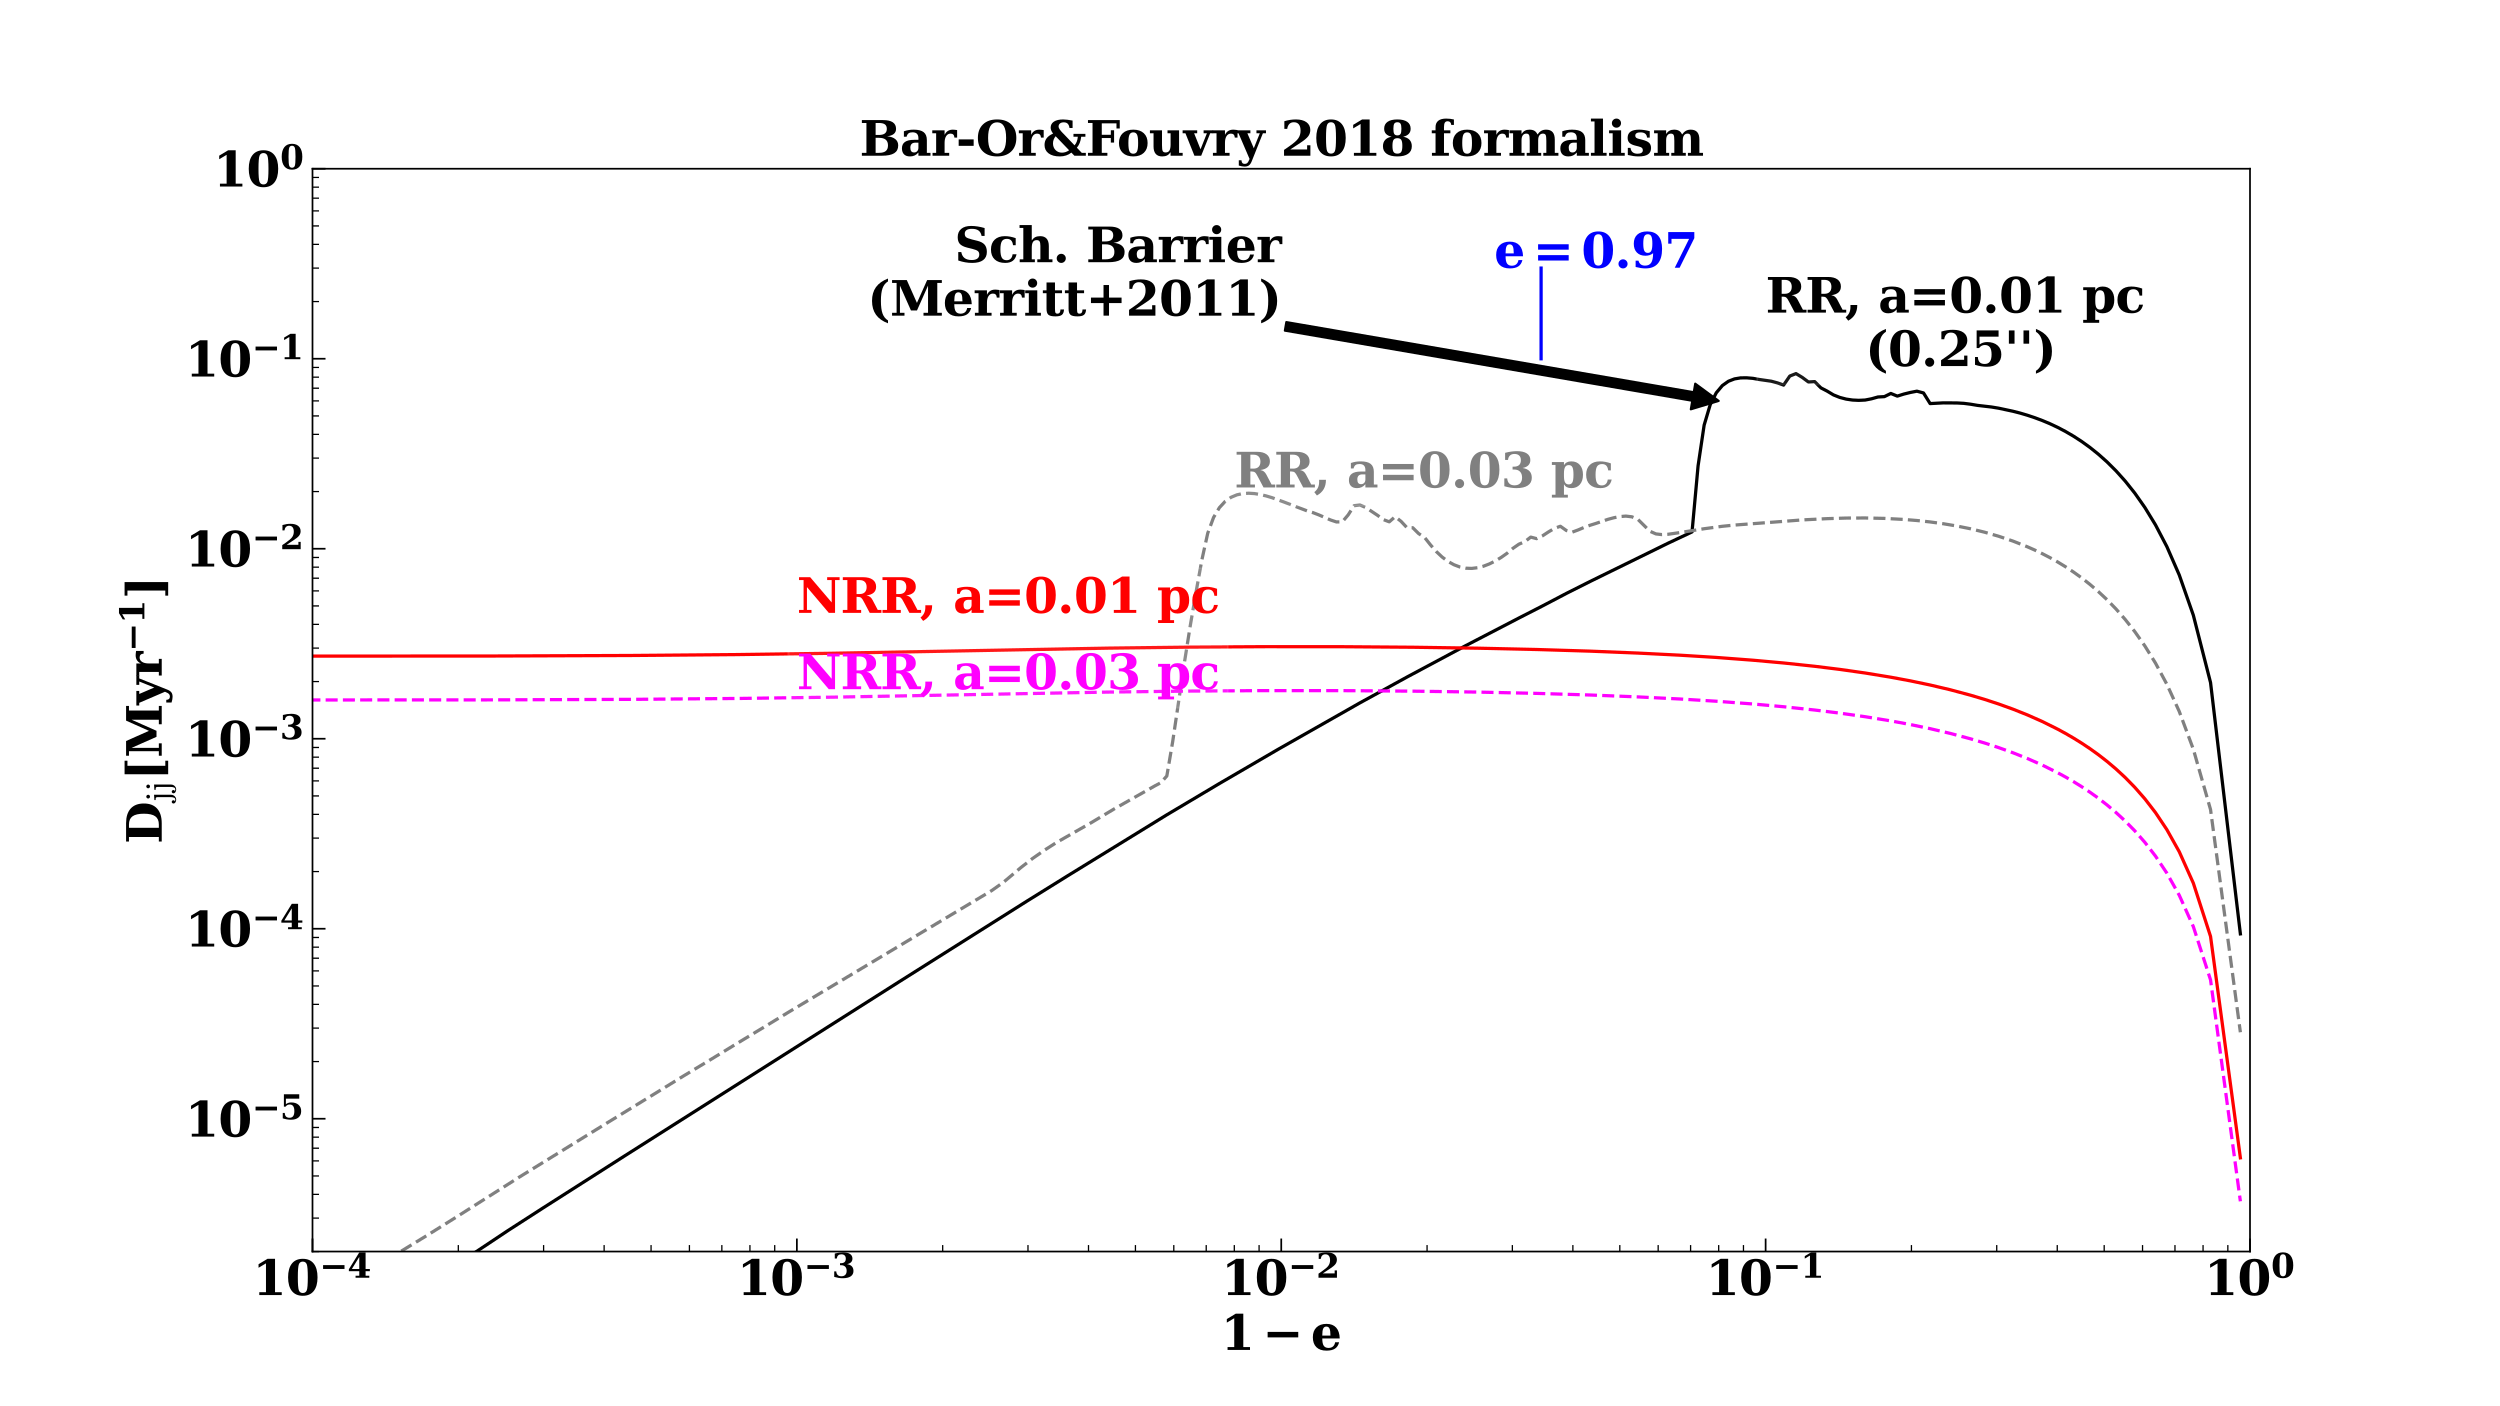 <?xml version="1.0" encoding="utf-8" standalone="no"?>
<!DOCTYPE svg PUBLIC "-//W3C//DTD SVG 1.1//EN"
  "http://www.w3.org/Graphics/SVG/1.1/DTD/svg11.dtd">
<svg xmlns:xlink="http://www.w3.org/1999/xlink" width="1152pt" height="648pt" viewBox="0 0 1152 648" xmlns="http://www.w3.org/2000/svg" version="1.1">
 <defs>
  <style type="text/css">*{stroke-linejoin: round; stroke-linecap: butt}</style>
 </defs>
 <g id="figure_1">
  <g id="patch_1">
   <path d="M 0 648 
L 1152 648 
L 1152 0 
L 0 0 
z
" style="fill: #ffffff"/>
  </g>
  <g id="axes_1">
   <g id="patch_2">
    <path d="M 144 576.72 
L 1036.8 576.72 
L 1036.8 77.76 
L 144 77.76 
z
" style="fill: #ffffff"/>
   </g>
   <g id="matplotlib.axis_1">
    <g id="xtick_1">
     <g id="line2d_1">
      <defs>
       <path id="med5fa7a042" d="M 0 0 
L 0 -6 
" style="stroke: #000000; stroke-width: 0.8"/>
      </defs>
      <g>
       <use xlink:href="#med5fa7a042" x="144" y="576.72" style="stroke: #000000; stroke-width: 0.8"/>
      </g>
     </g>
     <g id="text_1">
      <!-- $\mathdefault{10^{-4}}$ -->
      <g transform="translate(116.39 596.937) scale(0.22 -0.22)">
       <defs>
        <path id="DejaVuSerif-Bold-31" d="M 878 0 
L 878 378 
L 1753 378 
L 1753 4153 
L 781 3578 
L 781 4044 
L 1953 4750 
L 2938 4750 
L 2938 378 
L 3816 378 
L 3816 0 
L 878 0 
z
" transform="scale(0.016)"/>
        <path id="DejaVuSerif-Bold-30" d="M 2228 275 
Q 2603 275 2742 615 
Q 2881 956 2881 2328 
Q 2881 3691 2742 4037 
Q 2603 4384 2228 4384 
Q 1853 4384 1714 4043 
Q 1575 3703 1575 2328 
Q 1575 956 1714 615 
Q 1853 275 2228 275 
z
M 2228 -91 
Q 1294 -91 797 532 
Q 300 1156 300 2328 
Q 300 3500 797 4125 
Q 1294 4750 2228 4750 
Q 3159 4750 3656 4125 
Q 4153 3500 4153 2328 
Q 4153 1156 3656 532 
Q 3159 -91 2228 -91 
z
" transform="scale(0.016)"/>
        <path id="DejaVuSerif-Bold-2212" d="M 678 2363 
L 4684 2363 
L 4684 1644 
L 678 1644 
L 678 2363 
z
" transform="scale(0.016)"/>
        <path id="DejaVuSerif-Bold-34" d="M 4084 0 
L 1516 0 
L 1516 378 
L 2209 378 
L 2209 1228 
L 263 1228 
L 263 1588 
L 2216 4750 
L 3391 4750 
L 3391 1631 
L 4191 1631 
L 4191 1228 
L 3391 1228 
L 3391 378 
L 4084 378 
L 4084 0 
z
M 2209 1631 
L 2209 3897 
L 819 1631 
L 2209 1631 
z
" transform="scale(0.016)"/>
       </defs>
       <use xlink:href="#DejaVuSerif-Bold-31" transform="translate(0 0.713)"/>
       <use xlink:href="#DejaVuSerif-Bold-30" transform="translate(69.58 0.713)"/>
       <use xlink:href="#DejaVuSerif-Bold-2212" transform="translate(140.069 37.047) scale(0.7)"/>
       <use xlink:href="#DejaVuSerif-Bold-34" transform="translate(198.721 37.047) scale(0.7)"/>
      </g>
     </g>
    </g>
    <g id="xtick_2">
     <g id="line2d_2">
      <g>
       <use xlink:href="#med5fa7a042" x="367.2" y="576.72" style="stroke: #000000; stroke-width: 0.8"/>
      </g>
     </g>
     <g id="text_2">
      <!-- $\mathdefault{10^{-3}}$ -->
      <g transform="translate(339.59 596.937) scale(0.22 -0.22)">
       <defs>
        <path id="DejaVuSerif-Bold-33" d="M 550 4531 
Q 963 4641 1350 4695 
Q 1738 4750 2106 4750 
Q 2950 4750 3401 4448 
Q 3853 4147 3853 3584 
Q 3853 3163 3593 2900 
Q 3334 2638 2834 2547 
Q 3444 2450 3744 2131 
Q 4044 1813 4044 1259 
Q 4044 606 3526 257 
Q 3009 -91 2028 -91 
Q 1659 -91 1267 -28 
Q 875 34 447 159 
L 447 1184 
L 825 1184 
Q 859 741 1103 508 
Q 1347 275 1778 275 
Q 2253 275 2512 539 
Q 2772 803 2772 1288 
Q 2772 1794 2501 2069 
Q 2231 2344 1734 2344 
L 1528 2344 
L 1528 2719 
L 1691 2719 
Q 2150 2719 2381 2931 
Q 2613 3144 2613 3566 
Q 2613 3963 2395 4173 
Q 2178 4384 1772 4384 
Q 1403 4384 1187 4182 
Q 972 3981 928 3597 
L 550 3597 
L 550 4531 
z
" transform="scale(0.016)"/>
       </defs>
       <use xlink:href="#DejaVuSerif-Bold-31" transform="translate(0 0.713)"/>
       <use xlink:href="#DejaVuSerif-Bold-30" transform="translate(69.58 0.713)"/>
       <use xlink:href="#DejaVuSerif-Bold-2212" transform="translate(140.069 37.047) scale(0.7)"/>
       <use xlink:href="#DejaVuSerif-Bold-33" transform="translate(198.721 37.047) scale(0.7)"/>
      </g>
     </g>
    </g>
    <g id="xtick_3">
     <g id="line2d_3">
      <g>
       <use xlink:href="#med5fa7a042" x="590.4" y="576.72" style="stroke: #000000; stroke-width: 0.8"/>
      </g>
     </g>
     <g id="text_3">
      <!-- $\mathdefault{10^{-2}}$ -->
      <g transform="translate(562.79 596.937) scale(0.22 -0.22)">
       <defs>
        <path id="DejaVuSerif-Bold-32" d="M 844 3513 
L 469 3513 
L 469 4519 
Q 850 4634 1223 4692 
Q 1597 4750 1978 4750 
Q 2869 4750 3367 4386 
Q 3866 4022 3866 3372 
Q 3866 2909 3591 2542 
Q 3316 2175 2541 1672 
L 1241 819 
L 3450 819 
L 3450 1369 
L 3878 1369 
L 3878 0 
L 428 0 
L 428 763 
L 1119 1241 
Q 2003 1850 2297 2278 
Q 2591 2706 2591 3278 
Q 2591 3819 2367 4101 
Q 2144 4384 1716 4384 
Q 1347 4384 1125 4161 
Q 903 3938 844 3513 
z
" transform="scale(0.016)"/>
       </defs>
       <use xlink:href="#DejaVuSerif-Bold-31" transform="translate(0 0.713)"/>
       <use xlink:href="#DejaVuSerif-Bold-30" transform="translate(69.58 0.713)"/>
       <use xlink:href="#DejaVuSerif-Bold-2212" transform="translate(140.069 37.047) scale(0.7)"/>
       <use xlink:href="#DejaVuSerif-Bold-32" transform="translate(198.721 37.047) scale(0.7)"/>
      </g>
     </g>
    </g>
    <g id="xtick_4">
     <g id="line2d_4">
      <g>
       <use xlink:href="#med5fa7a042" x="813.6" y="576.72" style="stroke: #000000; stroke-width: 0.8"/>
      </g>
     </g>
     <g id="text_4">
      <!-- $\mathdefault{10^{-1}}$ -->
      <g transform="translate(785.99 596.937) scale(0.22 -0.22)">
       <use xlink:href="#DejaVuSerif-Bold-31" transform="translate(0 0.713)"/>
       <use xlink:href="#DejaVuSerif-Bold-30" transform="translate(69.58 0.713)"/>
       <use xlink:href="#DejaVuSerif-Bold-2212" transform="translate(140.069 37.047) scale(0.7)"/>
       <use xlink:href="#DejaVuSerif-Bold-31" transform="translate(198.721 37.047) scale(0.7)"/>
      </g>
     </g>
    </g>
    <g id="xtick_5">
     <g id="line2d_5">
      <g>
       <use xlink:href="#med5fa7a042" x="1036.8" y="576.72" style="stroke: #000000; stroke-width: 0.8"/>
      </g>
     </g>
     <g id="text_5">
      <!-- $\mathdefault{10^{0}}$ -->
      <g transform="translate(1015.68 596.937) scale(0.22 -0.22)">
       <use xlink:href="#DejaVuSerif-Bold-31" transform="translate(0 0.713)"/>
       <use xlink:href="#DejaVuSerif-Bold-30" transform="translate(69.58 0.713)"/>
       <use xlink:href="#DejaVuSerif-Bold-30" transform="translate(140.069 37.047) scale(0.7)"/>
      </g>
     </g>
    </g>
    <g id="xtick_6">
     <g id="line2d_6">
      <defs>
       <path id="m834863dd12" d="M 0 0 
L 0 -3 
" style="stroke: #000000; stroke-width: 0.6"/>
      </defs>
      <g>
       <use xlink:href="#m834863dd12" x="211.19" y="576.72" style="stroke: #000000; stroke-width: 0.6"/>
      </g>
     </g>
    </g>
    <g id="xtick_7">
     <g id="line2d_7">
      <g>
       <use xlink:href="#m834863dd12" x="250.493" y="576.72" style="stroke: #000000; stroke-width: 0.6"/>
      </g>
     </g>
    </g>
    <g id="xtick_8">
     <g id="line2d_8">
      <g>
       <use xlink:href="#m834863dd12" x="278.38" y="576.72" style="stroke: #000000; stroke-width: 0.6"/>
      </g>
     </g>
    </g>
    <g id="xtick_9">
     <g id="line2d_9">
      <g>
       <use xlink:href="#m834863dd12" x="300.01" y="576.72" style="stroke: #000000; stroke-width: 0.6"/>
      </g>
     </g>
    </g>
    <g id="xtick_10">
     <g id="line2d_10">
      <g>
       <use xlink:href="#m834863dd12" x="317.683" y="576.72" style="stroke: #000000; stroke-width: 0.6"/>
      </g>
     </g>
    </g>
    <g id="xtick_11">
     <g id="line2d_11">
      <g>
       <use xlink:href="#m834863dd12" x="332.626" y="576.72" style="stroke: #000000; stroke-width: 0.6"/>
      </g>
     </g>
    </g>
    <g id="xtick_12">
     <g id="line2d_12">
      <g>
       <use xlink:href="#m834863dd12" x="345.57" y="576.72" style="stroke: #000000; stroke-width: 0.6"/>
      </g>
     </g>
    </g>
    <g id="xtick_13">
     <g id="line2d_13">
      <g>
       <use xlink:href="#m834863dd12" x="356.987" y="576.72" style="stroke: #000000; stroke-width: 0.6"/>
      </g>
     </g>
    </g>
    <g id="xtick_14">
     <g id="line2d_14">
      <g>
       <use xlink:href="#m834863dd12" x="434.39" y="576.72" style="stroke: #000000; stroke-width: 0.6"/>
      </g>
     </g>
    </g>
    <g id="xtick_15">
     <g id="line2d_15">
      <g>
       <use xlink:href="#m834863dd12" x="473.693" y="576.72" style="stroke: #000000; stroke-width: 0.6"/>
      </g>
     </g>
    </g>
    <g id="xtick_16">
     <g id="line2d_16">
      <g>
       <use xlink:href="#m834863dd12" x="501.58" y="576.72" style="stroke: #000000; stroke-width: 0.6"/>
      </g>
     </g>
    </g>
    <g id="xtick_17">
     <g id="line2d_17">
      <g>
       <use xlink:href="#m834863dd12" x="523.21" y="576.72" style="stroke: #000000; stroke-width: 0.6"/>
      </g>
     </g>
    </g>
    <g id="xtick_18">
     <g id="line2d_18">
      <g>
       <use xlink:href="#m834863dd12" x="540.883" y="576.72" style="stroke: #000000; stroke-width: 0.6"/>
      </g>
     </g>
    </g>
    <g id="xtick_19">
     <g id="line2d_19">
      <g>
       <use xlink:href="#m834863dd12" x="555.826" y="576.72" style="stroke: #000000; stroke-width: 0.6"/>
      </g>
     </g>
    </g>
    <g id="xtick_20">
     <g id="line2d_20">
      <g>
       <use xlink:href="#m834863dd12" x="568.77" y="576.72" style="stroke: #000000; stroke-width: 0.6"/>
      </g>
     </g>
    </g>
    <g id="xtick_21">
     <g id="line2d_21">
      <g>
       <use xlink:href="#m834863dd12" x="580.187" y="576.72" style="stroke: #000000; stroke-width: 0.6"/>
      </g>
     </g>
    </g>
    <g id="xtick_22">
     <g id="line2d_22">
      <g>
       <use xlink:href="#m834863dd12" x="657.59" y="576.72" style="stroke: #000000; stroke-width: 0.6"/>
      </g>
     </g>
    </g>
    <g id="xtick_23">
     <g id="line2d_23">
      <g>
       <use xlink:href="#m834863dd12" x="696.893" y="576.72" style="stroke: #000000; stroke-width: 0.6"/>
      </g>
     </g>
    </g>
    <g id="xtick_24">
     <g id="line2d_24">
      <g>
       <use xlink:href="#m834863dd12" x="724.78" y="576.72" style="stroke: #000000; stroke-width: 0.6"/>
      </g>
     </g>
    </g>
    <g id="xtick_25">
     <g id="line2d_25">
      <g>
       <use xlink:href="#m834863dd12" x="746.41" y="576.72" style="stroke: #000000; stroke-width: 0.6"/>
      </g>
     </g>
    </g>
    <g id="xtick_26">
     <g id="line2d_26">
      <g>
       <use xlink:href="#m834863dd12" x="764.083" y="576.72" style="stroke: #000000; stroke-width: 0.6"/>
      </g>
     </g>
    </g>
    <g id="xtick_27">
     <g id="line2d_27">
      <g>
       <use xlink:href="#m834863dd12" x="779.026" y="576.72" style="stroke: #000000; stroke-width: 0.6"/>
      </g>
     </g>
    </g>
    <g id="xtick_28">
     <g id="line2d_28">
      <g>
       <use xlink:href="#m834863dd12" x="791.97" y="576.72" style="stroke: #000000; stroke-width: 0.6"/>
      </g>
     </g>
    </g>
    <g id="xtick_29">
     <g id="line2d_29">
      <g>
       <use xlink:href="#m834863dd12" x="803.387" y="576.72" style="stroke: #000000; stroke-width: 0.6"/>
      </g>
     </g>
    </g>
    <g id="xtick_30">
     <g id="line2d_30">
      <g>
       <use xlink:href="#m834863dd12" x="880.79" y="576.72" style="stroke: #000000; stroke-width: 0.6"/>
      </g>
     </g>
    </g>
    <g id="xtick_31">
     <g id="line2d_31">
      <g>
       <use xlink:href="#m834863dd12" x="920.093" y="576.72" style="stroke: #000000; stroke-width: 0.6"/>
      </g>
     </g>
    </g>
    <g id="xtick_32">
     <g id="line2d_32">
      <g>
       <use xlink:href="#m834863dd12" x="947.98" y="576.72" style="stroke: #000000; stroke-width: 0.6"/>
      </g>
     </g>
    </g>
    <g id="xtick_33">
     <g id="line2d_33">
      <g>
       <use xlink:href="#m834863dd12" x="969.61" y="576.72" style="stroke: #000000; stroke-width: 0.6"/>
      </g>
     </g>
    </g>
    <g id="xtick_34">
     <g id="line2d_34">
      <g>
       <use xlink:href="#m834863dd12" x="987.283" y="576.72" style="stroke: #000000; stroke-width: 0.6"/>
      </g>
     </g>
    </g>
    <g id="xtick_35">
     <g id="line2d_35">
      <g>
       <use xlink:href="#m834863dd12" x="1002.226" y="576.72" style="stroke: #000000; stroke-width: 0.6"/>
      </g>
     </g>
    </g>
    <g id="xtick_36">
     <g id="line2d_36">
      <g>
       <use xlink:href="#m834863dd12" x="1015.17" y="576.72" style="stroke: #000000; stroke-width: 0.6"/>
      </g>
     </g>
    </g>
    <g id="xtick_37">
     <g id="line2d_37">
      <g>
       <use xlink:href="#m834863dd12" x="1026.587" y="576.72" style="stroke: #000000; stroke-width: 0.6"/>
      </g>
     </g>
    </g>
    <g id="text_6">
     <!-- $1-e$ -->
     <g transform="translate(562.57 622.228) scale(0.22 -0.22)">
      <defs>
       <path id="DejaVuSerif-Bold-65" d="M 2566 1875 
Q 2566 2531 2444 2795 
Q 2322 3059 2028 3059 
Q 1744 3059 1620 2800 
Q 1497 2541 1497 1931 
L 1497 1875 
L 2566 1875 
z
M 3781 1503 
L 1497 1503 
L 1497 1478 
Q 1497 834 1690 548 
Q 1884 263 2316 263 
Q 2675 263 2897 453 
Q 3119 644 3181 1006 
L 3700 1006 
Q 3566 441 3166 175 
Q 2766 -91 2047 -91 
Q 1184 -91 723 364 
Q 263 819 263 1663 
Q 263 2488 734 2950 
Q 1206 3413 2047 3413 
Q 2872 3413 3312 2927 
Q 3753 2441 3781 1503 
z
" transform="scale(0.016)"/>
      </defs>
      <use xlink:href="#DejaVuSerif-Bold-31" transform="translate(0 0.781)"/>
      <use xlink:href="#DejaVuSerif-Bold-2212" transform="translate(87.139 0.781)"/>
      <use xlink:href="#DejaVuSerif-Bold-65" transform="translate(188.486 0.781)"/>
     </g>
    </g>
   </g>
   <g id="matplotlib.axis_2">
    <g id="ytick_1">
     <g id="line2d_38">
      <defs>
       <path id="m53427b2d90" d="M 0 0 
L 6 0 
" style="stroke: #000000; stroke-width: 0.8"/>
      </defs>
      <g>
       <use xlink:href="#m53427b2d90" x="144" y="515.523" style="stroke: #000000; stroke-width: 0.8"/>
      </g>
     </g>
     <g id="text_7">
      <!-- $\mathdefault{10^{-5}}$ -->
      <g transform="translate(85.28 523.882) scale(0.22 -0.22)">
       <defs>
        <path id="DejaVuSerif-Bold-35" d="M 3609 4666 
L 3609 3847 
L 1113 3847 
L 1113 2822 
Q 1319 2981 1572 3062 
Q 1825 3144 2106 3144 
Q 2969 3144 3469 2708 
Q 3969 2272 3969 1522 
Q 3969 759 3469 334 
Q 2969 -91 2069 -91 
Q 1688 -91 1311 -28 
Q 934 34 525 166 
L 525 1184 
L 900 1184 
Q 919 725 1139 500 
Q 1359 275 1791 275 
Q 2250 275 2472 583 
Q 2694 891 2694 1522 
Q 2694 2144 2476 2451 
Q 2259 2759 1819 2759 
Q 1581 2759 1395 2661 
Q 1209 2563 1050 2356 
L 738 2356 
L 738 4666 
L 3609 4666 
z
" transform="scale(0.016)"/>
       </defs>
       <use xlink:href="#DejaVuSerif-Bold-31" transform="translate(0 0.631)"/>
       <use xlink:href="#DejaVuSerif-Bold-30" transform="translate(69.58 0.631)"/>
       <use xlink:href="#DejaVuSerif-Bold-2212" transform="translate(140.069 36.966) scale(0.7)"/>
       <use xlink:href="#DejaVuSerif-Bold-35" transform="translate(198.721 36.966) scale(0.7)"/>
      </g>
     </g>
    </g>
    <g id="ytick_2">
     <g id="line2d_39">
      <g>
       <use xlink:href="#m53427b2d90" x="144" y="427.971" style="stroke: #000000; stroke-width: 0.8"/>
      </g>
     </g>
     <g id="text_8">
      <!-- $\mathdefault{10^{-4}}$ -->
      <g transform="translate(85.28 436.329) scale(0.22 -0.22)">
       <use xlink:href="#DejaVuSerif-Bold-31" transform="translate(0 0.713)"/>
       <use xlink:href="#DejaVuSerif-Bold-30" transform="translate(69.58 0.713)"/>
       <use xlink:href="#DejaVuSerif-Bold-2212" transform="translate(140.069 37.047) scale(0.7)"/>
       <use xlink:href="#DejaVuSerif-Bold-34" transform="translate(198.721 37.047) scale(0.7)"/>
      </g>
     </g>
    </g>
    <g id="ytick_3">
     <g id="line2d_40">
      <g>
       <use xlink:href="#m53427b2d90" x="144" y="340.418" style="stroke: #000000; stroke-width: 0.8"/>
      </g>
     </g>
     <g id="text_9">
      <!-- $\mathdefault{10^{-3}}$ -->
      <g transform="translate(85.28 348.776) scale(0.22 -0.22)">
       <use xlink:href="#DejaVuSerif-Bold-31" transform="translate(0 0.713)"/>
       <use xlink:href="#DejaVuSerif-Bold-30" transform="translate(69.58 0.713)"/>
       <use xlink:href="#DejaVuSerif-Bold-2212" transform="translate(140.069 37.047) scale(0.7)"/>
       <use xlink:href="#DejaVuSerif-Bold-33" transform="translate(198.721 37.047) scale(0.7)"/>
      </g>
     </g>
    </g>
    <g id="ytick_4">
     <g id="line2d_41">
      <g>
       <use xlink:href="#m53427b2d90" x="144" y="252.865" style="stroke: #000000; stroke-width: 0.8"/>
      </g>
     </g>
     <g id="text_10">
      <!-- $\mathdefault{10^{-2}}$ -->
      <g transform="translate(85.28 261.224) scale(0.22 -0.22)">
       <use xlink:href="#DejaVuSerif-Bold-31" transform="translate(0 0.713)"/>
       <use xlink:href="#DejaVuSerif-Bold-30" transform="translate(69.58 0.713)"/>
       <use xlink:href="#DejaVuSerif-Bold-2212" transform="translate(140.069 37.047) scale(0.7)"/>
       <use xlink:href="#DejaVuSerif-Bold-32" transform="translate(198.721 37.047) scale(0.7)"/>
      </g>
     </g>
    </g>
    <g id="ytick_5">
     <g id="line2d_42">
      <g>
       <use xlink:href="#m53427b2d90" x="144" y="165.313" style="stroke: #000000; stroke-width: 0.8"/>
      </g>
     </g>
     <g id="text_11">
      <!-- $\mathdefault{10^{-1}}$ -->
      <g transform="translate(85.28 173.671) scale(0.22 -0.22)">
       <use xlink:href="#DejaVuSerif-Bold-31" transform="translate(0 0.713)"/>
       <use xlink:href="#DejaVuSerif-Bold-30" transform="translate(69.58 0.713)"/>
       <use xlink:href="#DejaVuSerif-Bold-2212" transform="translate(140.069 37.047) scale(0.7)"/>
       <use xlink:href="#DejaVuSerif-Bold-31" transform="translate(198.721 37.047) scale(0.7)"/>
      </g>
     </g>
    </g>
    <g id="ytick_6">
     <g id="line2d_43">
      <g>
       <use xlink:href="#m53427b2d90" x="144" y="77.76" style="stroke: #000000; stroke-width: 0.8"/>
      </g>
     </g>
     <g id="text_12">
      <!-- $\mathdefault{10^{0}}$ -->
      <g transform="translate(98.26 86.118) scale(0.22 -0.22)">
       <use xlink:href="#DejaVuSerif-Bold-31" transform="translate(0 0.713)"/>
       <use xlink:href="#DejaVuSerif-Bold-30" transform="translate(69.58 0.713)"/>
       <use xlink:href="#DejaVuSerif-Bold-30" transform="translate(140.069 37.047) scale(0.7)"/>
      </g>
     </g>
    </g>
    <g id="ytick_7">
     <g id="line2d_44">
      <defs>
       <path id="m104cfc232e" d="M 0 0 
L 3 0 
" style="stroke: #000000; stroke-width: 0.6"/>
      </defs>
      <g>
       <use xlink:href="#m104cfc232e" x="144" y="576.72" style="stroke: #000000; stroke-width: 0.6"/>
      </g>
     </g>
    </g>
    <g id="ytick_8">
     <g id="line2d_45">
      <g>
       <use xlink:href="#m104cfc232e" x="144" y="561.303" style="stroke: #000000; stroke-width: 0.6"/>
      </g>
     </g>
    </g>
    <g id="ytick_9">
     <g id="line2d_46">
      <g>
       <use xlink:href="#m104cfc232e" x="144" y="550.364" style="stroke: #000000; stroke-width: 0.6"/>
      </g>
     </g>
    </g>
    <g id="ytick_10">
     <g id="line2d_47">
      <g>
       <use xlink:href="#m104cfc232e" x="144" y="541.879" style="stroke: #000000; stroke-width: 0.6"/>
      </g>
     </g>
    </g>
    <g id="ytick_11">
     <g id="line2d_48">
      <g>
       <use xlink:href="#m104cfc232e" x="144" y="534.947" style="stroke: #000000; stroke-width: 0.6"/>
      </g>
     </g>
    </g>
    <g id="ytick_12">
     <g id="line2d_49">
      <g>
       <use xlink:href="#m104cfc232e" x="144" y="529.085" style="stroke: #000000; stroke-width: 0.6"/>
      </g>
     </g>
    </g>
    <g id="ytick_13">
     <g id="line2d_50">
      <g>
       <use xlink:href="#m104cfc232e" x="144" y="524.008" style="stroke: #000000; stroke-width: 0.6"/>
      </g>
     </g>
    </g>
    <g id="ytick_14">
     <g id="line2d_51">
      <g>
       <use xlink:href="#m104cfc232e" x="144" y="519.53" style="stroke: #000000; stroke-width: 0.6"/>
      </g>
     </g>
    </g>
    <g id="ytick_15">
     <g id="line2d_52">
      <g>
       <use xlink:href="#m104cfc232e" x="144" y="489.167" style="stroke: #000000; stroke-width: 0.6"/>
      </g>
     </g>
    </g>
    <g id="ytick_16">
     <g id="line2d_53">
      <g>
       <use xlink:href="#m104cfc232e" x="144" y="473.75" style="stroke: #000000; stroke-width: 0.6"/>
      </g>
     </g>
    </g>
    <g id="ytick_17">
     <g id="line2d_54">
      <g>
       <use xlink:href="#m104cfc232e" x="144" y="462.811" style="stroke: #000000; stroke-width: 0.6"/>
      </g>
     </g>
    </g>
    <g id="ytick_18">
     <g id="line2d_55">
      <g>
       <use xlink:href="#m104cfc232e" x="144" y="454.327" style="stroke: #000000; stroke-width: 0.6"/>
      </g>
     </g>
    </g>
    <g id="ytick_19">
     <g id="line2d_56">
      <g>
       <use xlink:href="#m104cfc232e" x="144" y="447.394" style="stroke: #000000; stroke-width: 0.6"/>
      </g>
     </g>
    </g>
    <g id="ytick_20">
     <g id="line2d_57">
      <g>
       <use xlink:href="#m104cfc232e" x="144" y="441.533" style="stroke: #000000; stroke-width: 0.6"/>
      </g>
     </g>
    </g>
    <g id="ytick_21">
     <g id="line2d_58">
      <g>
       <use xlink:href="#m104cfc232e" x="144" y="436.455" style="stroke: #000000; stroke-width: 0.6"/>
      </g>
     </g>
    </g>
    <g id="ytick_22">
     <g id="line2d_59">
      <g>
       <use xlink:href="#m104cfc232e" x="144" y="431.977" style="stroke: #000000; stroke-width: 0.6"/>
      </g>
     </g>
    </g>
    <g id="ytick_23">
     <g id="line2d_60">
      <g>
       <use xlink:href="#m104cfc232e" x="144" y="401.615" style="stroke: #000000; stroke-width: 0.6"/>
      </g>
     </g>
    </g>
    <g id="ytick_24">
     <g id="line2d_61">
      <g>
       <use xlink:href="#m104cfc232e" x="144" y="386.197" style="stroke: #000000; stroke-width: 0.6"/>
      </g>
     </g>
    </g>
    <g id="ytick_25">
     <g id="line2d_62">
      <g>
       <use xlink:href="#m104cfc232e" x="144" y="375.259" style="stroke: #000000; stroke-width: 0.6"/>
      </g>
     </g>
    </g>
    <g id="ytick_26">
     <g id="line2d_63">
      <g>
       <use xlink:href="#m104cfc232e" x="144" y="366.774" style="stroke: #000000; stroke-width: 0.6"/>
      </g>
     </g>
    </g>
    <g id="ytick_27">
     <g id="line2d_64">
      <g>
       <use xlink:href="#m104cfc232e" x="144" y="359.841" style="stroke: #000000; stroke-width: 0.6"/>
      </g>
     </g>
    </g>
    <g id="ytick_28">
     <g id="line2d_65">
      <g>
       <use xlink:href="#m104cfc232e" x="144" y="353.98" style="stroke: #000000; stroke-width: 0.6"/>
      </g>
     </g>
    </g>
    <g id="ytick_29">
     <g id="line2d_66">
      <g>
       <use xlink:href="#m104cfc232e" x="144" y="348.903" style="stroke: #000000; stroke-width: 0.6"/>
      </g>
     </g>
    </g>
    <g id="ytick_30">
     <g id="line2d_67">
      <g>
       <use xlink:href="#m104cfc232e" x="144" y="344.424" style="stroke: #000000; stroke-width: 0.6"/>
      </g>
     </g>
    </g>
    <g id="ytick_31">
     <g id="line2d_68">
      <g>
       <use xlink:href="#m104cfc232e" x="144" y="314.062" style="stroke: #000000; stroke-width: 0.6"/>
      </g>
     </g>
    </g>
    <g id="ytick_32">
     <g id="line2d_69">
      <g>
       <use xlink:href="#m104cfc232e" x="144" y="298.645" style="stroke: #000000; stroke-width: 0.6"/>
      </g>
     </g>
    </g>
    <g id="ytick_33">
     <g id="line2d_70">
      <g>
       <use xlink:href="#m104cfc232e" x="144" y="287.706" style="stroke: #000000; stroke-width: 0.6"/>
      </g>
     </g>
    </g>
    <g id="ytick_34">
     <g id="line2d_71">
      <g>
       <use xlink:href="#m104cfc232e" x="144" y="279.221" style="stroke: #000000; stroke-width: 0.6"/>
      </g>
     </g>
    </g>
    <g id="ytick_35">
     <g id="line2d_72">
      <g>
       <use xlink:href="#m104cfc232e" x="144" y="272.289" style="stroke: #000000; stroke-width: 0.6"/>
      </g>
     </g>
    </g>
    <g id="ytick_36">
     <g id="line2d_73">
      <g>
       <use xlink:href="#m104cfc232e" x="144" y="266.427" style="stroke: #000000; stroke-width: 0.6"/>
      </g>
     </g>
    </g>
    <g id="ytick_37">
     <g id="line2d_74">
      <g>
       <use xlink:href="#m104cfc232e" x="144" y="261.35" style="stroke: #000000; stroke-width: 0.6"/>
      </g>
     </g>
    </g>
    <g id="ytick_38">
     <g id="line2d_75">
      <g>
       <use xlink:href="#m104cfc232e" x="144" y="256.872" style="stroke: #000000; stroke-width: 0.6"/>
      </g>
     </g>
    </g>
    <g id="ytick_39">
     <g id="line2d_76">
      <g>
       <use xlink:href="#m104cfc232e" x="144" y="226.509" style="stroke: #000000; stroke-width: 0.6"/>
      </g>
     </g>
    </g>
    <g id="ytick_40">
     <g id="line2d_77">
      <g>
       <use xlink:href="#m104cfc232e" x="144" y="211.092" style="stroke: #000000; stroke-width: 0.6"/>
      </g>
     </g>
    </g>
    <g id="ytick_41">
     <g id="line2d_78">
      <g>
       <use xlink:href="#m104cfc232e" x="144" y="200.153" style="stroke: #000000; stroke-width: 0.6"/>
      </g>
     </g>
    </g>
    <g id="ytick_42">
     <g id="line2d_79">
      <g>
       <use xlink:href="#m104cfc232e" x="144" y="191.669" style="stroke: #000000; stroke-width: 0.6"/>
      </g>
     </g>
    </g>
    <g id="ytick_43">
     <g id="line2d_80">
      <g>
       <use xlink:href="#m104cfc232e" x="144" y="184.736" style="stroke: #000000; stroke-width: 0.6"/>
      </g>
     </g>
    </g>
    <g id="ytick_44">
     <g id="line2d_81">
      <g>
       <use xlink:href="#m104cfc232e" x="144" y="178.875" style="stroke: #000000; stroke-width: 0.6"/>
      </g>
     </g>
    </g>
    <g id="ytick_45">
     <g id="line2d_82">
      <g>
       <use xlink:href="#m104cfc232e" x="144" y="173.797" style="stroke: #000000; stroke-width: 0.6"/>
      </g>
     </g>
    </g>
    <g id="ytick_46">
     <g id="line2d_83">
      <g>
       <use xlink:href="#m104cfc232e" x="144" y="169.319" style="stroke: #000000; stroke-width: 0.6"/>
      </g>
     </g>
    </g>
    <g id="ytick_47">
     <g id="line2d_84">
      <g>
       <use xlink:href="#m104cfc232e" x="144" y="138.957" style="stroke: #000000; stroke-width: 0.6"/>
      </g>
     </g>
    </g>
    <g id="ytick_48">
     <g id="line2d_85">
      <g>
       <use xlink:href="#m104cfc232e" x="144" y="123.539" style="stroke: #000000; stroke-width: 0.6"/>
      </g>
     </g>
    </g>
    <g id="ytick_49">
     <g id="line2d_86">
      <g>
       <use xlink:href="#m104cfc232e" x="144" y="112.601" style="stroke: #000000; stroke-width: 0.6"/>
      </g>
     </g>
    </g>
    <g id="ytick_50">
     <g id="line2d_87">
      <g>
       <use xlink:href="#m104cfc232e" x="144" y="104.116" style="stroke: #000000; stroke-width: 0.6"/>
      </g>
     </g>
    </g>
    <g id="ytick_51">
     <g id="line2d_88">
      <g>
       <use xlink:href="#m104cfc232e" x="144" y="97.183" style="stroke: #000000; stroke-width: 0.6"/>
      </g>
     </g>
    </g>
    <g id="ytick_52">
     <g id="line2d_89">
      <g>
       <use xlink:href="#m104cfc232e" x="144" y="91.322" style="stroke: #000000; stroke-width: 0.6"/>
      </g>
     </g>
    </g>
    <g id="ytick_53">
     <g id="line2d_90">
      <g>
       <use xlink:href="#m104cfc232e" x="144" y="86.245" style="stroke: #000000; stroke-width: 0.6"/>
      </g>
     </g>
    </g>
    <g id="ytick_54">
     <g id="line2d_91">
      <g>
       <use xlink:href="#m104cfc232e" x="144" y="81.766" style="stroke: #000000; stroke-width: 0.6"/>
      </g>
     </g>
    </g>
    <g id="text_13">
     <!-- $D_{\rm jj} [Myr^{-1}]$ -->
     <g transform="translate(74.68 388.84) rotate(-90) scale(0.22 -0.22)">
      <defs>
       <path id="DejaVuSerif-Bold-44" d="M 2100 378 
L 2534 378 
Q 3266 378 3605 847 
Q 3944 1316 3944 2338 
Q 3944 3353 3606 3820 
Q 3269 4288 2534 4288 
L 2100 4288 
L 2100 378 
z
M 300 0 
L 300 378 
L 897 378 
L 897 4288 
L 300 4288 
L 300 4666 
L 2694 4666 
Q 3950 4666 4615 4066 
Q 5281 3466 5281 2338 
Q 5281 1203 4614 601 
Q 3947 0 2694 0 
L 300 0 
z
" transform="scale(0.016)"/>
       <path id="Cmr10-6a" d="M 128 -1075 
Q 275 -1147 459 -1147 
Q 713 -1147 811 -889 
Q 909 -631 909 -331 
L 909 2175 
Q 909 2347 846 2423 
Q 784 2500 676 2517 
Q 569 2534 359 2534 
L 359 2759 
L 1356 2828 
L 1356 -359 
Q 1356 -606 1234 -826 
Q 1113 -1047 903 -1180 
Q 694 -1313 447 -1313 
Q 169 -1313 -56 -1175 
Q -281 -1038 -281 -788 
Q -281 -663 -190 -572 
Q -100 -481 25 -481 
Q 150 -481 240 -572 
Q 331 -663 331 -788 
Q 331 -884 276 -965 
Q 222 -1047 128 -1075 
z
M 653 3928 
Q 653 4069 759 4175 
Q 866 4281 1006 4281 
Q 1094 4281 1178 4234 
Q 1263 4188 1309 4103 
Q 1356 4019 1356 3928 
Q 1356 3791 1253 3684 
Q 1150 3578 1006 3578 
Q 866 3578 759 3684 
Q 653 3791 653 3928 
z
" transform="scale(0.016)"/>
       <path id="DejaVuSerif-Bold-5b" d="M 800 4863 
L 2572 4863 
L 2572 4488 
L 1906 4488 
L 1906 -469 
L 2572 -469 
L 2572 -844 
L 800 -844 
L 800 4863 
z
" transform="scale(0.016)"/>
       <path id="DejaVuSerif-Bold-4d" d="M 269 0 
L 269 378 
L 863 378 
L 863 4288 
L 269 4288 
L 269 4666 
L 2194 4666 
L 3525 1672 
L 4863 4666 
L 6784 4666 
L 6784 4288 
L 6188 4288 
L 6188 378 
L 6784 378 
L 6784 0 
L 4384 0 
L 4384 378 
L 4978 378 
L 4978 3938 
L 3531 684 
L 2741 684 
L 1300 3938 
L 1300 378 
L 1894 378 
L 1894 0 
L 269 0 
z
" transform="scale(0.016)"/>
       <path id="DejaVuSerif-Bold-79" d="M 1997 -750 
Q 1847 -1116 1634 -1269 
Q 1422 -1422 1063 -1422 
Q 909 -1422 721 -1387 
Q 534 -1353 313 -1288 
L 313 -594 
L 666 -597 
Q 675 -838 779 -953 
Q 884 -1069 1094 -1069 
Q 1297 -1069 1422 -958 
Q 1547 -847 1672 -538 
L 1722 -422 
L 275 2944 
L -84 2944 
L -84 3322 
L 1831 3322 
L 1831 2944 
L 1434 2944 
L 2278 978 
L 3066 2944 
L 2625 2944 
L 2625 3322 
L 3872 3322 
L 3872 2944 
L 3469 2944 
L 1997 -750 
z
" transform="scale(0.016)"/>
       <path id="DejaVuSerif-Bold-72" d="M 3438 3359 
L 3438 2369 
L 3084 2369 
Q 3066 2634 2941 2764 
Q 2816 2894 2578 2894 
Q 2216 2894 2006 2575 
Q 1797 2256 1797 1691 
L 1797 378 
L 2400 378 
L 2400 0 
L 219 0 
L 219 378 
L 691 378 
L 691 2944 
L 184 2944 
L 184 3322 
L 1797 3322 
L 1797 2731 
Q 1959 3078 2226 3245 
Q 2494 3413 2881 3413 
Q 2978 3413 3117 3398 
Q 3256 3384 3438 3359 
z
" transform="scale(0.016)"/>
       <path id="DejaVuSerif-Bold-5d" d="M 2228 4863 
L 2228 -844 
L 453 -844 
L 453 -469 
L 1119 -469 
L 1119 4488 
L 453 4488 
L 453 4863 
L 2228 4863 
z
" transform="scale(0.016)"/>
      </defs>
      <use xlink:href="#DejaVuSerif-Bold-44" transform="translate(0 0.713)"/>
      <use xlink:href="#Cmr10-6a" transform="translate(87.627 -14.859) scale(0.7)"/>
      <use xlink:href="#Cmr10-6a" transform="translate(108.989 -14.859) scale(0.7)"/>
      <use xlink:href="#DejaVuSerif-Bold-5b" transform="translate(132.947 0.713)"/>
      <use xlink:href="#DejaVuSerif-Bold-4d" transform="translate(180.261 0.713)"/>
      <use xlink:href="#DejaVuSerif-Bold-79" transform="translate(290.955 0.713)"/>
      <use xlink:href="#DejaVuSerif-Bold-72" transform="translate(349.06 0.713)"/>
      <use xlink:href="#DejaVuSerif-Bold-2212" transform="translate(402.654 37.047) scale(0.7)"/>
      <use xlink:href="#DejaVuSerif-Bold-31" transform="translate(461.307 37.047) scale(0.7)"/>
      <use xlink:href="#DejaVuSerif-Bold-5d" transform="translate(512.608 0.713)"/>
     </g>
    </g>
   </g>
   <g id="line2d_92">
    <path d="M 193.926 649 
L 193.928 593.745 
L 215.397 579.467 
L 234.183 566.971 
L 250.285 556.59 
L 287.859 532.624 
L 414.035 452.578 
L 473.136 415.287 
L 491.95 403.585 
L 537.674 375.463 
L 561.904 361.05 
L 588.855 345.348 
L 626.651 323.882 
L 648.295 312.008 
L 675.417 297.5 
L 699.907 284.788 
L 710.822 279.196 
L 721.76 273.453 
L 732.723 267.937 
L 768.574 250.344 
L 779.691 245.097 
L 782.477 214.657 
L 785.267 195.903 
L 788.061 186.491 
L 790.857 181.005 
L 793.658 177.673 
L 796.462 175.682 
L 799.27 174.596 
L 802.082 174.13 
L 804.898 174.103 
L 807.719 174.341 
L 810.544 174.849 
L 816.208 175.664 
L 819.048 176.437 
L 821.892 177.435 
L 824.742 173.285 
L 827.598 172.157 
L 830.46 173.894 
L 833.328 176.021 
L 836.202 175.842 
L 839.082 178.737 
L 841.97 180.236 
L 844.864 181.972 
L 847.766 183.132 
L 850.676 183.899 
L 853.594 184.336 
L 856.521 184.478 
L 859.456 184.339 
L 862.4 183.766 
L 865.355 182.933 
L 868.319 182.765 
L 871.294 181.309 
L 874.28 182.531 
L 877.278 181.587 
L 880.289 180.844 
L 883.312 180.258 
L 886.349 181.071 
L 889.4 185.967 
L 895.549 185.64 
L 901.765 185.687 
L 904.902 185.86 
L 908.058 186.264 
L 911.236 186.801 
L 917.663 187.547 
L 920.914 188.085 
L 927.504 189.49 
L 930.847 190.344 
L 934.225 191.346 
L 937.641 192.487 
L 941.099 193.781 
L 944.603 195.25 
L 948.157 196.924 
L 951.766 198.823 
L 955.437 200.962 
L 959.176 203.39 
L 962.993 206.139 
L 966.898 209.266 
L 970.904 212.836 
L 975.027 216.937 
L 979.289 221.684 
L 983.718 227.244 
L 988.351 233.849 
L 993.245 241.861 
L 998.484 251.871 
L 1004.208 264.969 
L 1010.692 283.51 
L 1018.619 314.537 
L 1032.366 430.33 
L 1032.366 430.33 
" clip-path="url(#pe8e90f6001)" style="fill: none; stroke: #000000; stroke-width: 1.5; stroke-linecap: square"/>
   </g>
   <g id="line2d_93">
    <path d="M -1 302.405 
L 226.132 302.295 
L 290.543 302.048 
L 338.858 301.64 
L 381.813 301.054 
L 432.836 300.113 
L 510.772 298.657 
L 548.441 298.193 
L 583.462 297.983 
L 618.544 298.006 
L 651.004 298.25 
L 680.851 298.685 
L 708.091 299.292 
L 732.723 300.05 
L 754.74 300.936 
L 774.126 301.911 
L 790.857 302.945 
L 807.719 304.222 
L 821.892 305.504 
L 836.202 307.027 
L 847.766 308.458 
L 859.456 310.12 
L 871.294 312.062 
L 880.289 313.741 
L 889.4 315.65 
L 898.648 317.835 
L 908.058 320.355 
L 914.437 322.261 
L 920.914 324.381 
L 927.504 326.756 
L 934.225 329.435 
L 941.099 332.484 
L 948.157 335.992 
L 951.766 337.955 
L 955.437 340.084 
L 959.176 342.403 
L 962.993 344.943 
L 966.898 347.742 
L 970.904 350.85 
L 975.027 354.333 
L 979.289 358.278 
L 983.718 362.809 
L 988.351 368.105 
L 993.245 374.444 
L 998.484 382.288 
L 1004.208 392.495 
L 1010.692 406.958 
L 1018.619 431.498 
L 1032.366 533.53 
L 1032.366 533.53 
" clip-path="url(#pe8e90f6001)" style="fill: none; stroke: #ff0000; stroke-width: 1.5; stroke-linecap: square"/>
   </g>
   <g id="line2d_94">
    <path d="M 83.904 649 
L 83.904 642.41 
L 102.688 629.342 
L 110.738 623.899 
L 129.523 611.443 
L 142.94 602.721 
L 161.725 590.821 
L 177.826 580.844 
L 196.611 569.381 
L 210.03 560.979 
L 239.55 542.249 
L 279.807 517.401 
L 303.963 502.588 
L 314.7 495.965 
L 328.121 487.849 
L 338.858 481.279 
L 352.281 473.158 
L 363.019 466.613 
L 457.013 410.355 
L 462.387 406.545 
L 470.448 399.753 
L 475.823 395.575 
L 481.198 391.831 
L 486.574 388.379 
L 502.705 379.166 
L 513.461 372.729 
L 532.292 362.059 
L 534.983 360.638 
L 537.674 357.57 
L 540.365 341.793 
L 545.749 305.497 
L 548.441 288.524 
L 551.133 272.836 
L 553.825 257.988 
L 556.518 245.715 
L 559.211 238.439 
L 561.904 233.922 
L 564.598 231.005 
L 567.292 229.139 
L 569.986 228.014 
L 572.681 227.431 
L 575.375 227.276 
L 578.071 227.448 
L 580.766 227.886 
L 583.462 228.532 
L 586.158 229.338 
L 591.551 231.293 
L 602.343 235.429 
L 605.042 236.229 
L 607.741 237.274 
L 613.142 239.616 
L 615.842 240.514 
L 618.544 240.448 
L 621.245 237.264 
L 623.948 233.023 
L 626.651 232.695 
L 629.354 233.864 
L 634.763 237.455 
L 637.468 239.435 
L 640.174 240.456 
L 642.88 238.084 
L 645.588 240.219 
L 648.295 243.116 
L 651.004 243.185 
L 653.713 245.882 
L 656.423 247.614 
L 659.134 251.038 
L 661.846 254.148 
L 664.558 256.7 
L 667.271 258.725 
L 669.986 260.236 
L 672.701 261.266 
L 675.417 261.825 
L 678.133 261.926 
L 680.851 261.609 
L 683.57 260.912 
L 686.29 259.863 
L 689.011 258.512 
L 691.733 256.866 
L 694.457 254.942 
L 697.181 252.655 
L 699.907 250.76 
L 702.633 249.616 
L 705.362 247.496 
L 708.091 248.209 
L 710.822 246.889 
L 713.554 245.091 
L 716.288 243.475 
L 719.023 242.502 
L 721.76 244.446 
L 724.498 245.205 
L 727.238 244.181 
L 729.979 243.024 
L 732.723 242.036 
L 735.468 241.173 
L 740.964 239.3 
L 743.715 238.564 
L 746.468 238.034 
L 749.223 237.822 
L 751.98 238.149 
L 754.74 239.315 
L 760.266 244.799 
L 763.033 246.026 
L 765.802 246.342 
L 768.574 246.202 
L 774.126 245.409 
L 785.267 243.641 
L 793.658 242.515 
L 799.27 241.952 
L 821.892 240.24 
L 830.46 239.574 
L 841.97 238.993 
L 850.676 238.726 
L 859.456 238.684 
L 868.319 238.878 
L 877.278 239.357 
L 883.312 239.851 
L 889.4 240.511 
L 895.549 241.35 
L 901.765 242.393 
L 908.058 243.669 
L 914.437 245.223 
L 920.914 247.084 
L 927.504 249.308 
L 934.225 251.963 
L 937.641 253.477 
L 941.099 255.135 
L 944.603 256.953 
L 948.157 258.95 
L 951.766 261.145 
L 955.437 263.567 
L 959.176 266.26 
L 962.993 269.247 
L 966.898 272.585 
L 970.904 276.338 
L 975.027 280.588 
L 979.289 285.445 
L 983.718 291.062 
L 988.351 297.655 
L 993.245 305.553 
L 998.484 315.293 
L 1004.208 327.853 
L 1010.692 345.259 
L 1018.619 373.067 
L 1032.366 475.667 
L 1032.366 475.667 
" clip-path="url(#pe8e90f6001)" style="fill: none; stroke-dasharray: 5.55,2.4; stroke-dashoffset: 0; stroke: #808080; stroke-width: 1.5"/>
   </g>
   <g id="line2d_95">
    <path d="M -1 322.611 
L 228.815 322.498 
L 293.227 322.245 
L 341.543 321.832 
L 384.498 321.242 
L 435.522 320.303 
L 510.772 318.909 
L 548.441 318.445 
L 583.462 318.231 
L 618.544 318.248 
L 651.004 318.485 
L 680.851 318.912 
L 708.091 319.509 
L 732.723 320.257 
L 754.74 321.133 
L 774.126 322.1 
L 790.857 323.125 
L 807.719 324.392 
L 821.892 325.666 
L 836.202 327.18 
L 847.766 328.604 
L 859.456 330.258 
L 871.294 332.192 
L 880.289 333.865 
L 889.4 335.767 
L 898.648 337.945 
L 908.058 340.459 
L 914.437 342.359 
L 920.914 344.475 
L 927.504 346.845 
L 934.225 349.519 
L 941.099 352.563 
L 948.157 356.067 
L 951.766 358.028 
L 955.437 360.154 
L 959.176 362.47 
L 962.993 365.008 
L 966.898 367.804 
L 970.904 370.91 
L 975.027 374.39 
L 979.289 378.332 
L 983.718 382.86 
L 988.351 388.154 
L 993.245 394.49 
L 998.484 402.332 
L 1004.208 412.536 
L 1010.692 426.996 
L 1018.619 451.533 
L 1032.366 553.563 
L 1032.366 553.563 
" clip-path="url(#pe8e90f6001)" style="fill: none; stroke-dasharray: 5.55,2.4; stroke-dashoffset: 0; stroke: #ff00ff; stroke-width: 1.5"/>
   </g>
   <g id="line2d_96">
    <path d="M 710.136 165.313 
L 710.136 138.957 
L 710.136 123.539 
" clip-path="url(#pe8e90f6001)" style="fill: none; stroke: #0000ff; stroke-width: 1.5; stroke-linecap: square"/>
   </g>
   <g id="text_14">
    <g id="patch_3">
     <path d="M 363.24 290.936 
L 565.863 290.936 
L 565.863 261.724 
L 363.24 261.724 
z
" style="fill: #ffffff; opacity: 0.1; stroke: #ffffff; stroke-linejoin: miter"/>
    </g>
    <!-- NRR, a=0.01 pc -->
    <g style="fill: #ff0000" transform="translate(367.2 282.401) scale(0.22 -0.22)">
     <defs>
      <path id="DejaVuSerif-Bold-4e" d="M 281 0 
L 281 378 
L 878 378 
L 878 4288 
L 281 4288 
L 281 4666 
L 1741 4666 
L 4556 1363 
L 4556 4288 
L 3963 4288 
L 3963 4666 
L 5594 4666 
L 5594 4288 
L 4997 4288 
L 4997 0 
L 4178 0 
L 1319 3372 
L 1319 378 
L 1913 378 
L 1913 0 
L 281 0 
z
" transform="scale(0.016)"/>
      <path id="DejaVuSerif-Bold-52" d="M 3397 2278 
Q 3675 2238 3865 2094 
Q 4056 1950 4197 1678 
L 4878 378 
L 5356 378 
L 5356 0 
L 3822 0 
L 3078 1409 
Q 2863 1847 2711 1967 
Q 2559 2088 2291 2088 
L 2100 2088 
L 2100 378 
L 2700 378 
L 2700 0 
L 300 0 
L 300 378 
L 897 378 
L 897 4288 
L 300 4288 
L 300 4666 
L 2963 4666 
Q 3775 4666 4217 4339 
Q 4659 4013 4659 3413 
Q 4659 2925 4345 2642 
Q 4031 2359 3397 2278 
z
M 2100 2463 
L 2509 2463 
Q 2947 2463 3183 2700 
Q 3419 2938 3419 3378 
Q 3419 3819 3183 4053 
Q 2947 4288 2509 4288 
L 2100 4288 
L 2100 2463 
z
" transform="scale(0.016)"/>
      <path id="DejaVuSerif-Bold-2c" d="M 84 -616 
Q 409 -353 562 -28 
Q 716 297 716 728 
L 716 997 
L 1606 997 
L 1606 972 
Q 1606 281 1317 -217 
Q 1028 -716 428 -1056 
L 84 -616 
z
" transform="scale(0.016)"/>
      <path id="DejaVuSerif-Bold-20" transform="scale(0.016)"/>
      <path id="DejaVuSerif-Bold-61" d="M 3525 2041 
L 3525 378 
L 4000 378 
L 4000 0 
L 2419 0 
L 2419 422 
Q 2200 159 1931 34 
Q 1663 -91 1319 -91 
Q 809 -91 536 182 
Q 263 456 263 966 
Q 263 1525 655 1803 
Q 1047 2081 1838 2081 
L 2419 2081 
L 2419 2278 
Q 2419 2681 2228 2873 
Q 2038 3066 1638 3066 
Q 1306 3066 1126 2930 
Q 947 2794 872 2484 
L 519 2484 
L 519 3200 
Q 816 3306 1134 3359 
Q 1453 3413 1806 3413 
Q 2697 3413 3111 3081 
Q 3525 2750 3525 2041 
z
M 2419 1044 
L 2419 1709 
L 2003 1709 
Q 1694 1709 1528 1540 
Q 1363 1372 1363 1056 
Q 1363 741 1483 584 
Q 1603 428 1850 428 
Q 2106 428 2262 597 
Q 2419 766 2419 1044 
z
" transform="scale(0.016)"/>
      <path id="DejaVuSerif-Bold-3d" d="M 678 1650 
L 4684 1650 
L 4684 941 
L 678 941 
L 678 1650 
z
M 678 3072 
L 4684 3072 
L 4684 2363 
L 678 2363 
L 678 3072 
z
" transform="scale(0.016)"/>
      <path id="DejaVuSerif-Bold-2e" d="M 519 506 
Q 519 750 694 925 
Q 869 1100 1113 1100 
Q 1359 1100 1534 925 
Q 1709 750 1709 506 
Q 1709 259 1534 84 
Q 1359 -91 1113 -91 
Q 869 -91 694 84 
Q 519 259 519 506 
z
" transform="scale(0.016)"/>
      <path id="DejaVuSerif-Bold-70" d="M 1728 1825 
L 1728 1497 
Q 1728 916 1876 656 
Q 2025 397 2356 397 
Q 2697 397 2836 672 
Q 2975 947 2975 1663 
Q 2975 2378 2836 2651 
Q 2697 2925 2356 2925 
Q 2025 2925 1876 2665 
Q 1728 2406 1728 1825 
z
M 622 2944 
L 147 2944 
L 147 3322 
L 1728 3322 
L 1728 2900 
Q 1869 3159 2106 3286 
Q 2344 3413 2694 3413 
Q 3403 3413 3811 2945 
Q 4219 2478 4219 1663 
Q 4219 847 3811 378 
Q 3403 -91 2694 -91 
Q 2344 -91 2106 36 
Q 1869 163 1728 422 
L 1728 -953 
L 2241 -953 
L 2241 -1331 
L 147 -1331 
L 147 -953 
L 622 -953 
L 622 2944 
z
" transform="scale(0.016)"/>
      <path id="DejaVuSerif-Bold-63" d="M 3609 1038 
Q 3491 469 3123 189 
Q 2756 -91 2125 -91 
Q 1238 -91 750 368 
Q 263 828 263 1663 
Q 263 2488 744 2950 
Q 1225 3413 2081 3413 
Q 2428 3413 2781 3347 
Q 3134 3281 3500 3150 
L 3500 2228 
L 3150 2228 
Q 3100 2650 2903 2854 
Q 2706 3059 2350 3059 
Q 1888 3059 1692 2746 
Q 1497 2434 1497 1663 
Q 1497 909 1687 586 
Q 1878 263 2309 263 
Q 2644 263 2845 463 
Q 3047 663 3091 1038 
L 3609 1038 
z
" transform="scale(0.016)"/>
     </defs>
     <use xlink:href="#DejaVuSerif-Bold-4e"/>
     <use xlink:href="#DejaVuSerif-Bold-52" x="91.406"/>
     <use xlink:href="#DejaVuSerif-Bold-52" x="174.512"/>
     <use xlink:href="#DejaVuSerif-Bold-2c" x="257.617"/>
     <use xlink:href="#DejaVuSerif-Bold-20" x="292.432"/>
     <use xlink:href="#DejaVuSerif-Bold-61" x="327.246"/>
     <use xlink:href="#DejaVuSerif-Bold-3d" x="392.041"/>
     <use xlink:href="#DejaVuSerif-Bold-30" x="475.83"/>
     <use xlink:href="#DejaVuSerif-Bold-2e" x="545.41"/>
     <use xlink:href="#DejaVuSerif-Bold-30" x="580.225"/>
     <use xlink:href="#DejaVuSerif-Bold-31" x="649.805"/>
     <use xlink:href="#DejaVuSerif-Bold-20" x="719.385"/>
     <use xlink:href="#DejaVuSerif-Bold-70" x="754.199"/>
     <use xlink:href="#DejaVuSerif-Bold-63" x="824.121"/>
    </g>
   </g>
   <g id="text_15">
    <g id="patch_4">
     <path d="M 809.64 177.221 
L 992.154 177.221 
L 992.154 123.374 
L 809.64 123.374 
z
" style="fill: #ffffff; opacity: 0.1; stroke: #ffffff; stroke-linejoin: miter"/>
    </g>
    <!-- RR, a=0.01 pc -->
    <g transform="translate(813.6 144.051) scale(0.22 -0.22)">
     <use xlink:href="#DejaVuSerif-Bold-52"/>
     <use xlink:href="#DejaVuSerif-Bold-52" x="83.105"/>
     <use xlink:href="#DejaVuSerif-Bold-2c" x="166.211"/>
     <use xlink:href="#DejaVuSerif-Bold-20" x="201.025"/>
     <use xlink:href="#DejaVuSerif-Bold-61" x="235.84"/>
     <use xlink:href="#DejaVuSerif-Bold-3d" x="300.635"/>
     <use xlink:href="#DejaVuSerif-Bold-30" x="384.424"/>
     <use xlink:href="#DejaVuSerif-Bold-2e" x="454.004"/>
     <use xlink:href="#DejaVuSerif-Bold-30" x="488.818"/>
     <use xlink:href="#DejaVuSerif-Bold-31" x="558.398"/>
     <use xlink:href="#DejaVuSerif-Bold-20" x="627.979"/>
     <use xlink:href="#DejaVuSerif-Bold-70" x="662.793"/>
     <use xlink:href="#DejaVuSerif-Bold-63" x="732.715"/>
    </g>
    <!--       (0.25'') -->
    <g transform="translate(813.6 168.686) scale(0.22 -0.22)">
     <defs>
      <path id="DejaVuSerif-Bold-28" d="M 2694 -997 
Q 1641 -606 1122 122 
Q 603 850 603 1931 
Q 603 3013 1115 3731 
Q 1628 4450 2694 4863 
L 2694 4488 
Q 2200 4188 1983 3598 
Q 1766 3009 1766 1931 
Q 1766 856 1983 267 
Q 2200 -322 2694 -622 
L 2694 -997 
z
" transform="scale(0.016)"/>
      <path id="DejaVuSerif-Bold-27" d="M 1350 4666 
L 1350 2931 
L 609 2931 
L 609 4666 
L 1350 4666 
z
" transform="scale(0.016)"/>
      <path id="DejaVuSerif-Bold-29" d="M 325 -997 
L 325 -622 
Q 819 -322 1036 267 
Q 1253 856 1253 1931 
Q 1253 3009 1036 3598 
Q 819 4188 325 4488 
L 325 4863 
Q 1391 4450 1905 3731 
Q 2419 3013 2419 1931 
Q 2419 850 1898 122 
Q 1378 -606 325 -997 
z
" transform="scale(0.016)"/>
     </defs>
     <use xlink:href="#DejaVuSerif-Bold-20"/>
     <use xlink:href="#DejaVuSerif-Bold-20" x="34.814"/>
     <use xlink:href="#DejaVuSerif-Bold-20" x="69.629"/>
     <use xlink:href="#DejaVuSerif-Bold-20" x="104.443"/>
     <use xlink:href="#DejaVuSerif-Bold-20" x="139.258"/>
     <use xlink:href="#DejaVuSerif-Bold-20" x="174.072"/>
     <use xlink:href="#DejaVuSerif-Bold-28" x="208.887"/>
     <use xlink:href="#DejaVuSerif-Bold-30" x="256.201"/>
     <use xlink:href="#DejaVuSerif-Bold-2e" x="325.781"/>
     <use xlink:href="#DejaVuSerif-Bold-32" x="360.596"/>
     <use xlink:href="#DejaVuSerif-Bold-35" x="430.176"/>
     <use xlink:href="#DejaVuSerif-Bold-27" x="499.756"/>
     <use xlink:href="#DejaVuSerif-Bold-27" x="530.371"/>
     <use xlink:href="#DejaVuSerif-Bold-29" x="560.986"/>
    </g>
   </g>
   <g id="text_16">
    <g id="patch_5">
     <path d="M 363.24 326.132 
L 565.863 326.132 
L 565.863 296.921 
L 363.24 296.921 
z
" style="fill: #ffffff; opacity: 0.1; stroke: #ffffff; stroke-linejoin: miter"/>
    </g>
    <!-- NRR, a=0.03 pc -->
    <g style="fill: #ff00ff" transform="translate(367.2 317.597) scale(0.22 -0.22)">
     <use xlink:href="#DejaVuSerif-Bold-4e"/>
     <use xlink:href="#DejaVuSerif-Bold-52" x="91.406"/>
     <use xlink:href="#DejaVuSerif-Bold-52" x="174.512"/>
     <use xlink:href="#DejaVuSerif-Bold-2c" x="257.617"/>
     <use xlink:href="#DejaVuSerif-Bold-20" x="292.432"/>
     <use xlink:href="#DejaVuSerif-Bold-61" x="327.246"/>
     <use xlink:href="#DejaVuSerif-Bold-3d" x="392.041"/>
     <use xlink:href="#DejaVuSerif-Bold-30" x="475.83"/>
     <use xlink:href="#DejaVuSerif-Bold-2e" x="545.41"/>
     <use xlink:href="#DejaVuSerif-Bold-30" x="580.225"/>
     <use xlink:href="#DejaVuSerif-Bold-33" x="649.805"/>
     <use xlink:href="#DejaVuSerif-Bold-20" x="719.385"/>
     <use xlink:href="#DejaVuSerif-Bold-70" x="754.199"/>
     <use xlink:href="#DejaVuSerif-Bold-63" x="824.121"/>
    </g>
   </g>
   <g id="text_17">
    <g id="patch_6">
     <path d="M 564.81 233.148 
L 747.324 233.148 
L 747.324 203.936 
L 564.81 203.936 
z
" style="fill: #ffffff; opacity: 0.1; stroke: #ffffff; stroke-linejoin: miter"/>
    </g>
    <!-- RR, a=0.03 pc -->
    <g style="fill: #808080" transform="translate(568.77 224.613) scale(0.22 -0.22)">
     <use xlink:href="#DejaVuSerif-Bold-52"/>
     <use xlink:href="#DejaVuSerif-Bold-52" x="83.105"/>
     <use xlink:href="#DejaVuSerif-Bold-2c" x="166.211"/>
     <use xlink:href="#DejaVuSerif-Bold-20" x="201.025"/>
     <use xlink:href="#DejaVuSerif-Bold-61" x="235.84"/>
     <use xlink:href="#DejaVuSerif-Bold-3d" x="300.635"/>
     <use xlink:href="#DejaVuSerif-Bold-30" x="384.424"/>
     <use xlink:href="#DejaVuSerif-Bold-2e" x="454.004"/>
     <use xlink:href="#DejaVuSerif-Bold-30" x="488.818"/>
     <use xlink:href="#DejaVuSerif-Bold-33" x="558.398"/>
     <use xlink:href="#DejaVuSerif-Bold-20" x="627.979"/>
     <use xlink:href="#DejaVuSerif-Bold-70" x="662.793"/>
     <use xlink:href="#DejaVuSerif-Bold-63" x="732.715"/>
    </g>
   </g>
   <g id="patch_7">
    <path d="M 144 576.72 
L 144 77.76 
" style="fill: none; stroke: #000000; stroke-width: 0.8; stroke-linejoin: miter; stroke-linecap: square"/>
   </g>
   <g id="patch_8">
    <path d="M 1036.8 576.72 
L 1036.8 77.76 
" style="fill: none; stroke: #000000; stroke-width: 0.8; stroke-linejoin: miter; stroke-linecap: square"/>
   </g>
   <g id="patch_9">
    <path d="M 144 576.72 
L 1036.8 576.72 
" style="fill: none; stroke: #000000; stroke-width: 0.8; stroke-linejoin: miter; stroke-linecap: square"/>
   </g>
   <g id="patch_10">
    <path d="M 144 77.76 
L 1036.8 77.76 
" style="fill: none; stroke: #000000; stroke-width: 0.8; stroke-linejoin: miter; stroke-linecap: square"/>
   </g>
   <g id="patch_11">
    <path d="M 592.742 148.417 
Q 686.613 164.573 780.485 180.73 
L 781.163 176.788 
Q 786.566 180.762 791.97 184.736 
Q 785.549 186.675 779.128 188.614 
L 779.806 184.672 
Q 685.935 168.515 592.063 152.359 
L 592.742 148.417 
z
" style="stroke: #000000; stroke-linecap: round"/>
   </g>
   <g id="text_18">
    <!-- Sch. Barrier -->
    <g transform="translate(439.827 120.833) scale(0.22 -0.22)">
     <defs>
      <path id="DejaVuSerif-Bold-53" d="M 494 225 
L 494 1331 
L 891 1331 
Q 981 806 1318 547 
Q 1656 288 2253 288 
Q 2738 288 2991 472 
Q 3244 656 3244 1013 
Q 3244 1294 3072 1450 
Q 2900 1606 2363 1741 
L 1663 1913 
Q 978 2088 700 2398 
Q 422 2709 422 3284 
Q 422 3978 883 4364 
Q 1344 4750 2175 4750 
Q 2584 4750 3026 4681 
Q 3469 4613 3944 4475 
L 3944 3444 
L 3547 3444 
Q 3456 3925 3150 4148 
Q 2844 4372 2278 4372 
Q 1816 4372 1580 4211 
Q 1344 4050 1344 3731 
Q 1344 3441 1506 3289 
Q 1669 3138 2303 2975 
L 3003 2803 
Q 3653 2641 3945 2297 
Q 4238 1953 4238 1350 
Q 4238 644 3750 276 
Q 3263 -91 2316 -91 
Q 1859 -91 1409 -12 
Q 959 66 494 225 
z
" transform="scale(0.016)"/>
      <path id="DejaVuSerif-Bold-68" d="M 219 0 
L 219 378 
L 691 378 
L 691 4488 
L 197 4488 
L 197 4863 
L 1797 4863 
L 1797 2853 
Q 1997 3150 2253 3281 
Q 2509 3413 2900 3413 
Q 3459 3413 3745 3083 
Q 4031 2753 4031 2113 
L 4031 378 
L 4506 378 
L 4506 0 
L 2522 0 
L 2522 378 
L 2925 378 
L 2925 2144 
Q 2925 2566 2817 2730 
Q 2709 2894 2444 2894 
Q 2109 2894 1953 2648 
Q 1797 2403 1797 1869 
L 1797 378 
L 2203 378 
L 2203 0 
L 219 0 
z
" transform="scale(0.016)"/>
      <path id="DejaVuSerif-Bold-42" d="M 300 0 
L 300 378 
L 897 378 
L 897 4288 
L 300 4288 
L 300 4666 
L 3066 4666 
Q 3919 4666 4347 4378 
Q 4775 4091 4775 3513 
Q 4775 3097 4479 2853 
Q 4184 2609 3603 2547 
Q 4306 2481 4681 2172 
Q 5056 1863 5056 1350 
Q 5056 656 4532 328 
Q 4009 0 2894 0 
L 300 0 
z
M 2100 2719 
L 2509 2719 
Q 3047 2719 3306 2914 
Q 3566 3109 3566 3513 
Q 3566 3919 3314 4103 
Q 3063 4288 2509 4288 
L 2100 4288 
L 2100 2719 
z
M 2100 378 
L 2547 378 
Q 3144 378 3431 615 
Q 3719 853 3719 1350 
Q 3719 1850 3428 2097 
Q 3138 2344 2547 2344 
L 2100 2344 
L 2100 378 
z
" transform="scale(0.016)"/>
      <path id="DejaVuSerif-Bold-69" d="M 588 4263 
Q 588 4516 763 4689 
Q 938 4863 1191 4863 
Q 1438 4863 1611 4689 
Q 1784 4516 1784 4263 
Q 1784 4016 1611 3842 
Q 1438 3669 1191 3669 
Q 938 3669 763 3841 
Q 588 4013 588 4263 
z
M 1797 378 
L 2272 378 
L 2272 0 
L 219 0 
L 219 378 
L 691 378 
L 691 2944 
L 219 2944 
L 219 3322 
L 1797 3322 
L 1797 378 
z
" transform="scale(0.016)"/>
     </defs>
     <use xlink:href="#DejaVuSerif-Bold-53"/>
     <use xlink:href="#DejaVuSerif-Bold-63" x="72.217"/>
     <use xlink:href="#DejaVuSerif-Bold-68" x="133.105"/>
     <use xlink:href="#DejaVuSerif-Bold-2e" x="205.811"/>
     <use xlink:href="#DejaVuSerif-Bold-20" x="240.625"/>
     <use xlink:href="#DejaVuSerif-Bold-42" x="275.439"/>
     <use xlink:href="#DejaVuSerif-Bold-61" x="359.961"/>
     <use xlink:href="#DejaVuSerif-Bold-72" x="424.756"/>
     <use xlink:href="#DejaVuSerif-Bold-72" x="477.441"/>
     <use xlink:href="#DejaVuSerif-Bold-69" x="530.127"/>
     <use xlink:href="#DejaVuSerif-Bold-65" x="568.115"/>
     <use xlink:href="#DejaVuSerif-Bold-72" x="631.738"/>
    </g>
    <!-- (Merritt+2011) -->
    <g transform="translate(399.708 145.468) scale(0.22 -0.22)">
     <defs>
      <path id="DejaVuSerif-Bold-74" d="M 634 2944 
L 153 2944 
L 153 3322 
L 634 3322 
L 634 4353 
L 1741 4353 
L 1741 3322 
L 2663 3322 
L 2663 2944 
L 1741 2944 
L 1741 909 
Q 1741 475 1809 369 
Q 1878 263 2059 263 
Q 2259 263 2356 397 
Q 2453 531 2459 813 
L 2925 813 
Q 2897 313 2651 111 
Q 2406 -91 1806 -91 
Q 1122 -91 878 123 
Q 634 338 634 909 
L 634 2944 
z
" transform="scale(0.016)"/>
      <path id="DejaVuSerif-Bold-2b" d="M 3041 4013 
L 3041 2369 
L 4684 2369 
L 4684 1650 
L 3041 1650 
L 3041 6 
L 2322 6 
L 2322 1650 
L 678 1650 
L 678 2369 
L 2322 2369 
L 2322 4013 
L 3041 4013 
z
" transform="scale(0.016)"/>
     </defs>
     <use xlink:href="#DejaVuSerif-Bold-28"/>
     <use xlink:href="#DejaVuSerif-Bold-4d" x="47.314"/>
     <use xlink:href="#DejaVuSerif-Bold-65" x="158.008"/>
     <use xlink:href="#DejaVuSerif-Bold-72" x="221.631"/>
     <use xlink:href="#DejaVuSerif-Bold-72" x="274.316"/>
     <use xlink:href="#DejaVuSerif-Bold-69" x="327.002"/>
     <use xlink:href="#DejaVuSerif-Bold-74" x="364.99"/>
     <use xlink:href="#DejaVuSerif-Bold-74" x="411.182"/>
     <use xlink:href="#DejaVuSerif-Bold-2b" x="457.373"/>
     <use xlink:href="#DejaVuSerif-Bold-32" x="541.162"/>
     <use xlink:href="#DejaVuSerif-Bold-30" x="610.742"/>
     <use xlink:href="#DejaVuSerif-Bold-31" x="680.322"/>
     <use xlink:href="#DejaVuSerif-Bold-31" x="749.902"/>
     <use xlink:href="#DejaVuSerif-Bold-29" x="819.482"/>
    </g>
   </g>
   <g id="text_19">
    <!-- $e=$0.97 -->
    <g style="fill: #0000ff" transform="translate(688.505 123.539) scale(0.22 -0.22)">
     <defs>
      <path id="DejaVuSerif-Bold-39" d="M 2181 4384 
Q 1859 4384 1723 4111 
Q 1588 3838 1588 3163 
Q 1588 2488 1723 2214 
Q 1859 1941 2181 1941 
Q 2503 1941 2640 2214 
Q 2778 2488 2778 3163 
Q 2778 3838 2640 4111 
Q 2503 4384 2181 4384 
z
M 2878 1900 
Q 2672 1734 2420 1651 
Q 2169 1569 1875 1569 
Q 1163 1569 755 1986 
Q 347 2403 347 3138 
Q 347 3913 803 4331 
Q 1259 4750 2106 4750 
Q 3063 4750 3556 4172 
Q 4050 3594 4050 2478 
Q 4050 1206 3503 557 
Q 2956 -91 1881 -91 
Q 1600 -91 1278 -44 
Q 956 3 588 97 
L 588 922 
L 966 922 
Q 1044 603 1261 439 
Q 1478 275 1825 275 
Q 2375 275 2625 658 
Q 2875 1041 2878 1900 
z
" transform="scale(0.016)"/>
      <path id="DejaVuSerif-Bold-37" d="M 3922 3872 
L 1997 0 
L 1363 0 
L 3238 3781 
L 934 3781 
L 934 3150 
L 506 3150 
L 506 4666 
L 3922 4666 
L 3922 3872 
z
" transform="scale(0.016)"/>
     </defs>
     <use xlink:href="#DejaVuSerif-Bold-65" transform="translate(0 0.781)"/>
     <use xlink:href="#DejaVuSerif-Bold-3d" transform="translate(81.182 0.781)"/>
     <use xlink:href="#DejaVuSerif-Bold-30" transform="translate(182.529 0.781)"/>
     <use xlink:href="#DejaVuSerif-Bold-2e" transform="translate(252.109 0.781)"/>
     <use xlink:href="#DejaVuSerif-Bold-39" transform="translate(286.924 0.781)"/>
     <use xlink:href="#DejaVuSerif-Bold-37" transform="translate(356.504 0.781)"/>
    </g>
   </g>
   <g id="text_20">
    <!-- Bar-Or&amp;Fouvry 2018 formalism -->
    <g transform="translate(396.094 71.76) scale(0.22 -0.22)">
     <defs>
      <path id="DejaVuSerif-Bold-2d" d="M 347 2138 
L 2309 2138 
L 2309 1294 
L 347 1294 
L 347 2138 
z
" transform="scale(0.016)"/>
      <path id="DejaVuSerif-Bold-4f" d="M 2784 288 
Q 3381 288 3672 791 
Q 3963 1294 3963 2328 
Q 3963 3366 3672 3869 
Q 3381 4372 2784 4372 
Q 2191 4372 1898 3864 
Q 1606 3356 1606 2328 
Q 1606 1303 1898 795 
Q 2191 288 2784 288 
z
M 2784 -91 
Q 1606 -91 937 553 
Q 269 1197 269 2328 
Q 269 3459 939 4104 
Q 1609 4750 2784 4750 
Q 3963 4750 4631 4106 
Q 5300 3463 5300 2328 
Q 5300 1197 4629 553 
Q 3959 -91 2784 -91 
z
" transform="scale(0.016)"/>
      <path id="DejaVuSerif-Bold-26" d="M 5663 0 
L 4166 0 
L 3769 409 
Q 3456 159 3078 34 
Q 2700 -91 2253 -91 
Q 1316 -91 786 309 
Q 256 709 256 1409 
Q 256 1919 526 2280 
Q 797 2641 1375 2900 
Q 1216 3109 1136 3300 
Q 1056 3491 1056 3669 
Q 1056 4181 1486 4465 
Q 1916 4750 2694 4750 
Q 2925 4750 3233 4712 
Q 3541 4675 3928 4603 
L 3928 3628 
L 3525 3628 
Q 3469 4016 3287 4194 
Q 3106 4372 2772 4372 
Q 2456 4372 2275 4222 
Q 2094 4072 2094 3816 
Q 2094 3528 2653 2959 
Q 2716 2897 2747 2869 
L 4184 1363 
Q 4372 1575 4478 1853 
Q 4584 2131 4613 2484 
L 4044 2484 
L 4044 2859 
L 5606 2859 
L 5606 2484 
L 5056 2484 
Q 5003 2028 4861 1675 
Q 4719 1322 4488 1050 
L 5131 378 
L 5663 378 
L 5663 0 
z
M 3475 716 
L 1709 2553 
Q 1538 2344 1450 2108 
Q 1363 1872 1363 1613 
Q 1363 1084 1695 743 
Q 2028 403 2541 403 
Q 2784 403 3014 479 
Q 3244 556 3475 716 
z
" transform="scale(0.016)"/>
      <path id="DejaVuSerif-Bold-46" d="M 300 0 
L 300 378 
L 897 378 
L 897 4288 
L 300 4288 
L 300 4666 
L 4459 4666 
L 4459 3566 
L 4031 3566 
L 4031 4238 
L 2106 4238 
L 2106 2741 
L 3291 2741 
L 3291 3334 
L 3719 3334 
L 3719 1722 
L 3291 1722 
L 3291 2316 
L 2106 2316 
L 2106 378 
L 2841 378 
L 2841 0 
L 300 0 
z
" transform="scale(0.016)"/>
      <path id="DejaVuSerif-Bold-6f" d="M 2138 263 
Q 2488 263 2630 563 
Q 2772 863 2772 1663 
Q 2772 2463 2631 2761 
Q 2491 3059 2138 3059 
Q 1784 3059 1640 2757 
Q 1497 2456 1497 1663 
Q 1497 869 1640 566 
Q 1784 263 2138 263 
z
M 2138 -91 
Q 1259 -91 761 376 
Q 263 844 263 1663 
Q 263 2484 761 2948 
Q 1259 3413 2138 3413 
Q 3019 3413 3516 2948 
Q 4013 2484 4013 1663 
Q 4013 844 3514 376 
Q 3016 -91 2138 -91 
z
" transform="scale(0.016)"/>
      <path id="DejaVuSerif-Bold-75" d="M 3963 3322 
L 3963 378 
L 4434 378 
L 4434 0 
L 2853 0 
L 2853 469 
Q 2656 172 2400 40 
Q 2144 -91 1753 -91 
Q 1194 -91 908 239 
Q 622 569 622 1209 
L 622 2944 
L 147 2944 
L 147 3322 
L 1728 3322 
L 1728 1381 
Q 1728 763 1831 595 
Q 1934 428 2209 428 
Q 2544 428 2698 675 
Q 2853 922 2853 1459 
L 2853 2944 
L 2450 2944 
L 2450 3322 
L 3963 3322 
z
" transform="scale(0.016)"/>
      <path id="DejaVuSerif-Bold-76" d="M 1428 0 
L 250 2944 
L -116 2944 
L -116 3322 
L 1791 3322 
L 1791 2944 
L 1388 2944 
L 2228 844 
L 3066 2944 
L 2631 2944 
L 2631 3322 
L 3878 3322 
L 3878 2944 
L 3494 2944 
L 2316 0 
L 1428 0 
z
" transform="scale(0.016)"/>
      <path id="DejaVuSerif-Bold-38" d="M 2975 2484 
Q 3531 2394 3820 2075 
Q 4109 1756 4109 1241 
Q 4109 597 3623 253 
Q 3138 -91 2222 -91 
Q 1306 -91 818 253 
Q 331 597 331 1241 
Q 331 1756 622 2075 
Q 913 2394 1466 2484 
Q 975 2597 731 2861 
Q 488 3125 488 3531 
Q 488 4125 931 4437 
Q 1375 4750 2222 4750 
Q 3066 4750 3511 4437 
Q 3956 4125 3956 3531 
Q 3956 3125 3711 2861 
Q 3466 2597 2975 2484 
z
M 2747 3519 
Q 2747 4013 2628 4198 
Q 2509 4384 2222 4384 
Q 1931 4384 1814 4198 
Q 1697 4013 1697 3519 
Q 1697 3028 1814 2845 
Q 1931 2663 2222 2663 
Q 2513 2663 2630 2845 
Q 2747 3028 2747 3519 
z
M 2869 1294 
Q 2869 1866 2723 2081 
Q 2578 2297 2222 2297 
Q 1863 2297 1719 2081 
Q 1575 1866 1575 1294 
Q 1575 716 1720 495 
Q 1866 275 2222 275 
Q 2575 275 2722 495 
Q 2869 716 2869 1294 
z
" transform="scale(0.016)"/>
      <path id="DejaVuSerif-Bold-66" d="M 3097 4031 
L 2747 4031 
Q 2722 4275 2605 4394 
Q 2488 4513 2272 4513 
Q 2022 4513 1909 4333 
Q 1797 4153 1797 3750 
L 1797 3322 
L 2631 3322 
L 2631 2944 
L 1797 2944 
L 1797 378 
L 2438 378 
L 2438 0 
L 219 0 
L 219 378 
L 691 378 
L 691 2944 
L 197 2944 
L 197 3322 
L 691 3322 
L 691 3738 
Q 691 4291 1044 4577 
Q 1397 4863 2081 4863 
Q 2347 4863 2600 4833 
Q 2853 4803 3097 4744 
L 3097 4031 
z
" transform="scale(0.016)"/>
      <path id="DejaVuSerif-Bold-6d" d="M 3884 2778 
Q 4116 3109 4384 3261 
Q 4653 3413 5013 3413 
Q 5584 3413 5867 3089 
Q 6150 2766 6150 2113 
L 6150 378 
L 6625 378 
L 6625 0 
L 4647 0 
L 4647 378 
L 5044 378 
L 5044 1947 
Q 5044 2569 4948 2731 
Q 4853 2894 4594 2894 
Q 4300 2894 4137 2667 
Q 3975 2441 3975 2022 
L 3975 378 
L 4372 378 
L 4372 0 
L 2472 0 
L 2472 378 
L 2869 378 
L 2869 1947 
Q 2869 2569 2772 2731 
Q 2675 2894 2419 2894 
Q 2122 2894 1959 2667 
Q 1797 2441 1797 2022 
L 1797 378 
L 2194 378 
L 2194 0 
L 219 0 
L 219 378 
L 691 378 
L 691 2944 
L 219 2944 
L 219 3322 
L 1797 3322 
L 1797 2853 
Q 1991 3144 2241 3278 
Q 2491 3413 2834 3413 
Q 3241 3413 3494 3258 
Q 3747 3103 3884 2778 
z
" transform="scale(0.016)"/>
      <path id="DejaVuSerif-Bold-6c" d="M 1797 378 
L 2272 378 
L 2272 0 
L 219 0 
L 219 378 
L 691 378 
L 691 4488 
L 219 4488 
L 219 4863 
L 1797 4863 
L 1797 378 
z
" transform="scale(0.016)"/>
      <path id="DejaVuSerif-Bold-73" d="M 300 97 
L 300 1025 
L 653 1025 
Q 697 653 931 458 
Q 1166 263 1569 263 
Q 1906 263 2086 380 
Q 2266 497 2266 716 
Q 2266 916 2152 1025 
Q 2038 1134 1709 1216 
L 1253 1331 
Q 738 1459 506 1698 
Q 275 1938 275 2344 
Q 275 2884 650 3148 
Q 1025 3413 1806 3413 
Q 2100 3413 2433 3364 
Q 2766 3316 3169 3213 
L 3169 2375 
L 2816 2375 
Q 2788 2716 2573 2887 
Q 2359 3059 1959 3059 
Q 1622 3059 1448 2951 
Q 1275 2844 1275 2638 
Q 1275 2469 1375 2372 
Q 1475 2275 1734 2209 
L 2188 2094 
Q 2841 1928 3091 1684 
Q 3341 1441 3341 1006 
Q 3341 444 2939 176 
Q 2538 -91 1691 -91 
Q 1381 -91 1034 -44 
Q 688 3 300 97 
z
" transform="scale(0.016)"/>
     </defs>
     <use xlink:href="#DejaVuSerif-Bold-42"/>
     <use xlink:href="#DejaVuSerif-Bold-61" x="84.521"/>
     <use xlink:href="#DejaVuSerif-Bold-72" x="149.316"/>
     <use xlink:href="#DejaVuSerif-Bold-2d" x="202.002"/>
     <use xlink:href="#DejaVuSerif-Bold-4f" x="243.506"/>
     <use xlink:href="#DejaVuSerif-Bold-72" x="330.615"/>
     <use xlink:href="#DejaVuSerif-Bold-26" x="383.301"/>
     <use xlink:href="#DejaVuSerif-Bold-46" x="473.584"/>
     <use xlink:href="#DejaVuSerif-Bold-6f" x="539.08"/>
     <use xlink:href="#DejaVuSerif-Bold-75" x="605.779"/>
     <use xlink:href="#DejaVuSerif-Bold-76" x="678.484"/>
     <use xlink:href="#DejaVuSerif-Bold-72" x="736.59"/>
     <use xlink:href="#DejaVuSerif-Bold-79" x="789.275"/>
     <use xlink:href="#DejaVuSerif-Bold-20" x="847.381"/>
     <use xlink:href="#DejaVuSerif-Bold-32" x="882.195"/>
     <use xlink:href="#DejaVuSerif-Bold-30" x="951.775"/>
     <use xlink:href="#DejaVuSerif-Bold-31" x="1021.355"/>
     <use xlink:href="#DejaVuSerif-Bold-38" x="1090.936"/>
     <use xlink:href="#DejaVuSerif-Bold-20" x="1160.516"/>
     <use xlink:href="#DejaVuSerif-Bold-66" x="1195.33"/>
     <use xlink:href="#DejaVuSerif-Bold-6f" x="1238.348"/>
     <use xlink:href="#DejaVuSerif-Bold-72" x="1305.047"/>
     <use xlink:href="#DejaVuSerif-Bold-6d" x="1357.732"/>
     <use xlink:href="#DejaVuSerif-Bold-61" x="1463.543"/>
     <use xlink:href="#DejaVuSerif-Bold-6c" x="1528.338"/>
     <use xlink:href="#DejaVuSerif-Bold-69" x="1566.326"/>
     <use xlink:href="#DejaVuSerif-Bold-73" x="1604.314"/>
     <use xlink:href="#DejaVuSerif-Bold-6d" x="1660.613"/>
    </g>
   </g>
  </g>
 </g>
 <defs>
  <clipPath id="pe8e90f6001">
   <rect x="144" y="77.76" width="892.8" height="498.96"/>
  </clipPath>
 </defs>
</svg>
